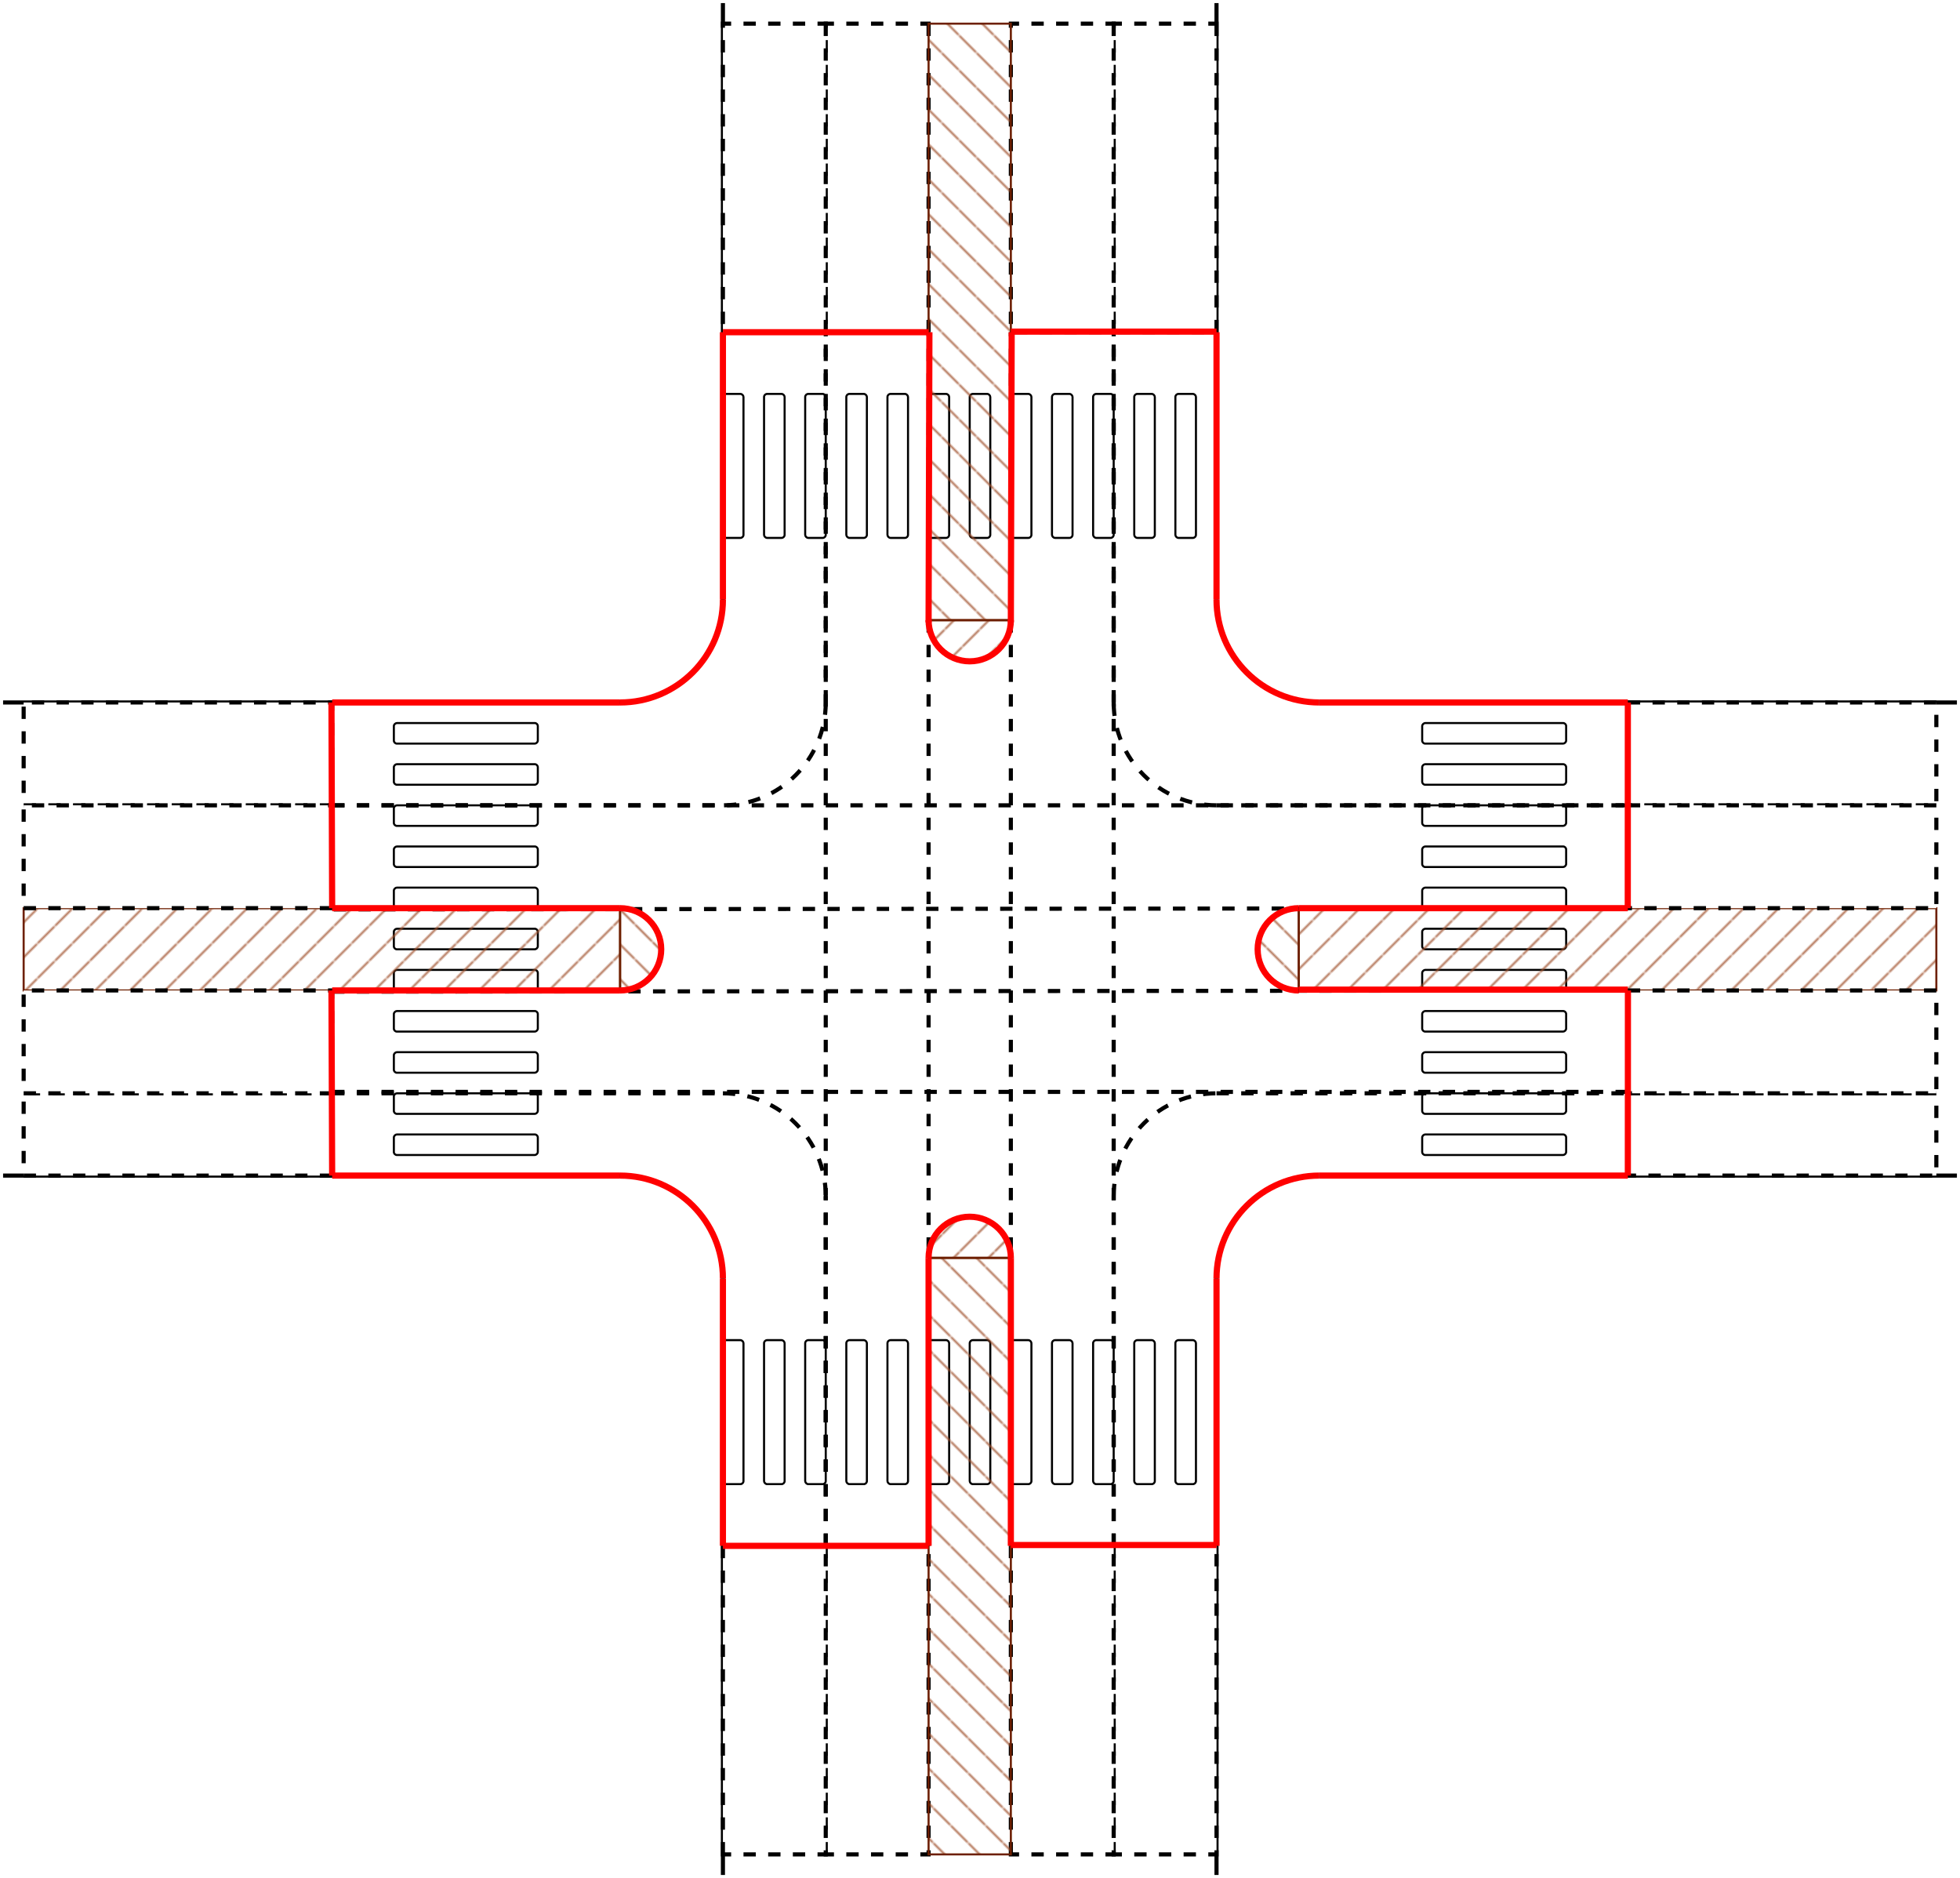 <?xml version="1.0" encoding="UTF-8"?>
<!-- Do not edit this file with editors other than diagrams.net -->
<!DOCTYPE svg PUBLIC "-//W3C//DTD SVG 1.1//EN" "http://www.w3.org/Graphics/SVG/1.1/DTD/svg11.dtd">
<svg
  xmlns="http://www.w3.org/2000/svg"
  xmlns:xlink="http://www.w3.org/1999/xlink"
  version="1.1"
  width="953px"
  height="913px"
  viewBox="-0.5 -0.5 953 913"
  content="&lt;mxfile host=&quot;Electron&quot; modified=&quot;2023-07-09T16:15:31.054Z&quot; agent=&quot;5.0 (X11; Linux x86_64) AppleWebKit/537.36 (KHTML, like Gecko) draw.io/20.3.0 Chrome/104.0.511.114 Electron/20.1.3 Safari/537.36&quot; etag=&quot;jWwYuad-qVGGAvwQeIBr&quot; version=&quot;20.3.0&quot; type=&quot;device&quot; pages=&quot;2&quot;&gt;&lt;diagram id=&quot;bpjGDngbajn8BElctEqf&quot; name=&quot;Page-1&quot;&gt;7V1Nk6JIEP01HtfgGz1Od89HxM5EzG4fduY0wQitxKJlID3a++u3UAolwbbAojJppy8tJRb68mXly6SoGtn3y93HNFgvvrAwSkaWEe5G9sPIsix36vJ/ecvLocWcWPahZZ7GYdF2bHiM/4uKRqNofY7DaFM5MWMsyeJ1tXHGVqtollXagjRl2+ppTyypXnUdzKNaw+MsSOqt/8Rhtji0Tlzj2P4piucLcWXTKN5ZBuLkomGzCEK2PWmy34/s+5Sx7PBqubuPkhw9gcvhcx/OvFt+sTRaZTIf+GuzXS/vXnYP9+Hk8+Ljh79//PnwR9HLryB5Ln5w8WWzF4FAtArf5UDyoxVb8ca7RbZM+JHJX6bseRVG+RUMfrTJUvZviRP/hXeH3qKwBvLxW5slFpxFEVtGWfrCT9ke0RZgL06AFm1plARZ/KvafVAYfV52V17hK4v5hS2jYKgnzFXw0xbWEl1s2HM6i4pPnaJ7qSPQTxak8yir9cNfnPzqY9Pedi3saF+2468ozWJO7M/Bzyj5yjZxFrMVf+snyzK25LYSJ7xL4nn+RsbWVWNzBq/zzpa7ee7t45/BJp6Ng3S2N32QZu9W8/3VjLHv8racOUWLOXZ9w+dtYZxyNz1cecXS3MRnaZN/oWjXljhnDGL5xfEJsUpnPWVW2djEoord2hrJuXVnc4GP+B2dbepd6Khnb/Nu3JA2xB92IWvIWkd67egPcdTcRhtuzbunJF5/usCgqwZQyyM3gE6HaC/uC/sop91gZQTEM9jkxgdKU1HAsy911PNAKS4/LM+LAj0jJZSaBBzPvPnEzj1jk2u1Zq2jvl3PunFLmooMCcdQ3tHYOPkz9ZpVImN/02aF0n/qdLUrdFBXs4PefFpvKLLkGY/EsqtEln80XW7I7SLOosd1MMvf3XIJU7Xz6HqlAbleFpcrSqNuaSgX1ekMiRRaO0gTaiBJpEG6QXJgeRQdJInkXjtIFjGQxPVJgeRQA0ki99EOErWBW2BCCiRqA7clIdJ1g+RSG7gtCf2rHSRyA7dLECRyAzdBxe2SG7gJKm6X2sBtE5QAtTrFBBskghIA5m74IBGUADB3wweJoASAuRs+SAQlAMzd8EEiKAFg7oYPEkEJAHM3fJAIFt1g7oYPEsGiG8zd0EESYyQpkKgN3A5BxQ1zN3yQCCpumLuhg+SqFpNNk/EUAOeDwdxtAM5vAM7sDTjVAlMXcB42cKpFpy7gHGzgVAtRXcA11Kf0AqdanOoCrmFmo1bgPNUyQxNwDnZw8FRLD13AYQcHT3UBUBdw2MHBG6iOc7CDgzdQHeegB4eB6jgbPTgMRMdZ1FIubyA6rgYcelRVXXjUBRx2VBUXGxxw2FHVH0jmUAMOO6r6A8kcIHDoKZc/kMyhBhx2cPAHkjnUgEMPDgPJHGrAoQeHgWQONeDQg8NAMwf0lMtvJYCNy8DVnxtsgjIMNovSFApwdV1IyBqsTU8emvBZPnUrTrTSx3RxrTk6Nq4S8rmvFSAWQfL0Yxans/xCwCD5p57iJLlnCUv3X8MODNeywrydrbKT9qf9X9nDyTveg/nBMIqeHosftAiymaLRB84gs+26OZ0Gc8LF6NRZs5WmJ+sljknNSySUa19eku6Xvzw6A8dNPGxed5nNYaFNKzdtzM28x9s9Y7bB+VcDDxrda9obD1qlfmT9Cz6ygO9frXT61biKBSr7Vk1+gxrVDGwrHU8XWIMcsK3uEJAFFkZafGDF2P02Qq2w2+BCrYcfa/Vm0n15GIy1BDxMIkl4mylfw3KrfbhOQ9VTaxY4lSgXD2cIFeviUh9BPfDohtOwrq7dNOMeLquljgeIWSsdR1dYbfasyya2tFpYb95ULLyqOkROYBG/aUXq1xa6U4+r3rRJE65Nt+M046o3a9KEa9Osq0Zc+xsH9GplXbia2Hw1xVqVb0NKiYWzqUspmTA71elfpiGRMyl0sELzqnYwi1qcLRdKv22JKmoPCkwMV8NGl6imofeeiR7XwZdSptFqNt1AcMWXUqbRarLdUHAlIKUkclV6e41I7cqkvGYMt4VpXHevcVpbf+Yb5KZa5f0XrfaD94FJ2E8i9aZnP7lNtvr2v8aopNt+Eik+PftJbdXUt/tRMJ/MTlutdxM5yTUOO2s0wstRS1++Fd3sD74XvewPHnaVo5fiqMEol7cqsYzD5h2vIHGYQlW3nZ49TeB8h847t8EVFmsbDPe9i0kvO4G1JJQxdttQan/0NUpj/uOjtGeeFQGPCtHK2/6tiQa3t4KZT+9Ekyh99UW0XZx9E+Thr7+LQYy/PnIsP7hy1DoY41U2oQ5bZ6s6126q5WgftvrYH41cHMTiSS3x6MoT2JEJp3n1zpM+dl8bSnijQp/OQQt25MHn7Xqnj0QRT2PQKph0NmzlB5A5RxpqkO0SAdCXFF6HuRNYFPZgpIQBTnrTwgl2pJSol/6mMPaQCTfJLGsNbfl2dlKJNr5JFHiHrfOxOGL6ijgC1bt+jkgUkescqRjr1RtjshQShDGlCaMwFE5wCwuQA50LCx6yxJfZ9HLYZELjyHQ6np7+ORVLd69Fvd6vfgapLU1VqNUpfo1da3QqmQxTlWgqaxZnRJPC8a2c9Ehc6tdqWV2LHbWcAXbUO4/VFsVugceIWq6yl72Y1XKcZzP2urHQ54OrBTvTzMNORbffERnxdpD+mNupsvabI4jVV/0cUVu6uj6eSXOkW8VKqfiyByG+4DacneuszvRCR72TVW3d682QlYrCMquayJ2ObbMb1Wol1oa+OrONH6aMZaen5zPovrAwys/4Hw==&lt;/diagram&gt;&lt;diagram name=&quot;Page-2&quot; id=&quot;tzvQv7TLZWWJBLMmO3uZ&quot;&gt;7V1bc+I4Fv41PDblu+GxL5Pu3dqe6tlMzU4/bbnBCZ4lmDJOJ+yvHxlbxpYEyELSkRx4CVaMDN/5js5FR9LE//j0+rlItquv+TJdTzxn+TrxP008z3X8GfpTtezrltib1w2PRbZsbjo23Gf/T/Enm9bnbJnuejeWeb4us22/cZFvNumi7LUlRZG/9G97yNf9p26Tx5RquF8ka7r1P9myXNWts9A5tn9Js8cVfrLrNP95SvDNTcNulSzzl06T/8vE/1jkeVm/e3r9mK4r8DAucRhkvz583bx3sof7/c/P/4ijf7+rO7sb8pH2JxTpppTbtVd3/TNZPzd4Nb+13GMA083yfSUHdLXJN6jxw6p8WqMrF70t8ufNMq2e4KCrXVnk/2thRgB9qHtLl5SMLvwUt8UXETPNn9Ky2KPPvRwliAW46ggPtxXpOimzn/1nJg2RHtvu2id8yzP0bTynIX2EKdBQ3scMwF3s8udikTaf6kJ+qSOinzIpHtOS6ge96fzqY9NBoAOE618W7s+0KDOkLP9KfqTrb/kuK7N8g/71Iy/L/AkJEN/wfp09Vv8o822fAUgrtlVnT6+P1QAy/ZHsssU0KRYHPiRF+X7zeHiaM41D1FbRqWlxp2HsxKhtmRVI9esnb/KiEjHBJb9t+Ziv8+Lw5f27Owe9WpZVXzV9lcKzE/Lz4ua6w8N2vOgSsW1kka4n5qEyDW4Ky9CzkNCzWFBh59GFjhRrbHiTLi0UnxQK2QWvdKmO9Ao3snE4fkl3SJofHtbZ9guTVjAjsxcZNzLHNooXqc7B2pou39YSw8l3dhub6SHVlWR4/UsdKR6b5zYqb5oYOTaTXrMBuovZdVPec25zROIv6jZTHSnWXte9iffi2CwsXXJsRh1Nnc7L1SvrW8qKI7SZB6LCJlU51KzKHEmrtyde0qQKi/eE7kIJmyObdZRnJd2XVVam99tkUf33BXlRfeFPFLk0pFa0cwI9l4YWP+nFynNoODJFZiA3Mw05jjSMEcgFZPIZHDmODIcZyHmmIceROzADucA05DgCczOQM81C4Oebj5xpFsLjiCaNQC40zUJgoMxHzjQL4XGEPWYgZ5qF8GyJIULjLIQtMURonIWwJYagsjkzaORsiSHIuBUeOWtiCHL6Bxw5a2IIzzDkcIGM+cgFpiFnSwxBxq3wyNkSQ5BxKzxy1sQQplkI35oYwjgLYU0MYZyFsCWGIONWeORsiSHIuBUeOdkxBKuUVBWaMWE1QgaaMQNNVxmasuMKUDQjYDTx+DwONANoNGXHH6BoMvJ9etGUHZOAoskox9WLpuw4BRLNANoKBbJjF1A0wa2Q7HgGFE1wKyQ7xgFFE9wKyY57QNEEt0JjioV8cCtkcyzkmRZZ4jLscaAJbdNDm2MhCk1omx7aHAtRaELb9NDmWIhCE9qmhzbHQiSa4JFlaHMsRKEJboVsjoUoNMGtkM2xEIUmuBWyORai0AS3QmOKhcAjSzxu86HpXEaTXhLMwneZ7FatfFSBHYYkdSmsWYuKXXKZrjywB4VKloFNjRPQYHNEUqo2nVkl64f/LrJiUT2IkFL1qYdsve7sGZM4oectq/Z8U3baHw6vCWOXmeiTe3fYZabq6b75QaukXKgcvMhiRt+nZRwwZEzu7ylPxIPCO7v0KXBN0yeO6E+VPhWHrYuPaoNww3tT0Mq1qzdJ9ip5Z0j2ByGEJ2Q5Dk1kkIOpiHNl5BgUzNqlieQqH3hNHBTrXg023jIYxGeLGQ6yZrQHxcKWoe0Yh/agWNkutEmTbgDagBszyrfpWJjjsOkRuFHHiYgx6iJp1OF1MeZIDowzXmVsiK1NyRi5Ya0hbAyYpZA/AuPtzK0cgCNiDVPA2PTcZy0oIXcLlEcOwCNGzBkSVOfkI++y3D2tYh80z3613W32udZidmfk/AfrYIFzO33KB1tv5gISbNZEqGaw9WYuIMFm1eUxwVY3jOhNXICC7YIzmyNvYY8fh48+sNKP4zHnc62KOKhi4WpFbJxwLYromWbOcRj/tl1mnEpRJXbyzAJwl3mmt7ICUMXgnbgZR8piHFjD+3AzvRUOkFiDu3AzwAIHhScIetpS6uQhY8x9RJnFjcpEyhHcmyfSdh4LXqbkdLwJMrXyoM/LJ0GC6SnTymmWqZWne148IBBMTU0QqYoDPTuxUH3AEhNyhGSx/7Pp5nDxvenlcPHptXe1b64YghI8xspz6oOdztxX18vR8tRz3hVZiCJ8rii5MaxPzpMqPuFqxpFZUU0yZxoOodnh6ltaZOi3pwUE92oDagr32sKLwdwjz00kgzDVZ9pyZJpUce81K//EfELvv+OxDr0/0q66UDG41QI6R7ATxkrTWY2nclPXntUYaB7c5hw5rZFaUCjuUOGOKHfIjlyySE81dzhydG/LMJpCKWF7R3YUkWtCVVNKxdGx4vauYddJi1ddkGw6UhMqMLhsO0NOLy4GjSAi0siStpH7xNwZsJHlSPreWG3kyEqe2twmPYZy8GTpji4OcmSpRxhJQPHGjSXxhgwQtPOGIxNO86YnwLMzg7y0wiRyuUmk2orWq8jAUhwkL4RTHBFwFMGRlh8hwcB4M59P591X0JO+eKbsfL/aWSV3ZqBHNyHbNw29SdcFc1xZTlibPjnhhKkeB3FVquHRBJVpE027UGEJ2ZFqasudj3iz1AZ0DadO9xX1DbnrTCMxZsZoDPbIzrRys53qvVlzuye6dNtr1xGaiLgRR5A4yjLG+onjGWYOuYkjllNT7c7hKnfD3TnyoGXh5HAwv9CRcgLLnfMYN4FNcdrcvpsVzqe+K8Y/KjHM6Es5Bc2qSn+HsJ70SiPrKQvWiqQ+j30W5+/uGs43P1L+KgNyCGGsVGJt+CFjRcf2t9+/Pf9zVSb74K/nffnH96e/fnmnuGqoBZQG30rlJlMDVIWhaLJeoTPElLviYp6xy50Sl+ocOpJEsu/ctq1u2J35wnP2c440qnuUSioO/3oEtkHj/lA8e8FoNReAOwABSVj1dj/ULtaMhYdaRfw2HDydy9NFd3lTJmLFBR5njH93JiDijx4Z0wBXuRH95Mbpkc6UKXthNxN1NNU2vcrEUagoZExcA8vbknub+e7U8TvT7oJTR6hfYEoJlYHIoZTQQoRR0Medzad4d9DB8+DMvuh5TckxUOif/AlKwyDFS03HFluT7BA2dhTNdOdU4JJpwzPyEv2ns7uMXV7/GUCSz5O19ti75LKpJh9cRk8z+QAndnoSboebwblfcqkw2ZFqqnDk6W5UkVrTTxZXiVJFYZUWmyqKV9ndqEJSRXx9uL5iUzZVFC9dG5vbK03wbjSfRnEnmvLOezSqeQCXXRwFD4Tdigs80G464DJ/VvLg5OFnAgm6PqHU7UTDFjxcfs5KwVc5+tMFY+J12me71U6KW1JsEClOHggmUGjUo0HfKETk9rWqaaB4h7Sx0YBMaQrTAHVkEA1wbuxGA82jATmxTHWkWvC3usPrnMJ4LrrkjxpK6K5UC98DE74VKxZ4VtKATpYgM3HGpRSeOomJWlXdGQvPpiQnyMr+y7wE3cS1dV+uTaGQTNQ9M+PB5VDfSLr95Kmq1y7G0p1u9wwo4nxbVAkdYd+LWrlHd6WaLibUYQazgN/Oqa35PXP6NRTfqBGFTNGJsk27P3VLAF8leGH3ZVYlefq1ufJmfdBlkedl9/Zq6cbXfJlWd/wN&lt;/diagram&gt;&lt;/mxfile&gt;"
  style="background-color: rgb(255, 255, 255);"
>
  <defs>
    <pattern patternUnits="userSpaceOnUse" width="11.5" height="11.5" x="0" y="0" patternTransform="rotate(45)" id="mx-pattern-hatch-1-a0522d-0">
      <line x1="0" y1="0" x2="0" y2="11.5" stroke="#a0522d" stroke-width="1.5"/>
    </pattern>
    <pattern patternUnits="userSpaceOnUse" width="11.5" height="11.5" x="0" y="0" patternTransform="rotate(45)" id="mx-pattern-hatch-1-none-0">
      <line x1="0" y1="0" x2="0" y2="11.5" stroke="none" stroke-width="1.5"/>
    </pattern>
  </defs>
  <g>
    <path d="M 591 291 L 591 1" fill="none" stroke="rgb(0, 0, 0)" stroke-width="2" stroke-miterlimit="10" pointer-events="stroke"/>
    <path d="M 591 291 C 591 263.39 613.39 241 641 241" fill="none" stroke="#ff0000" stroke-width="3" stroke-miterlimit="10" transform="rotate(270,641,291)" pointer-events="all"/>
    <path d="M 641 341 L 951 341" fill="none" stroke="rgb(0, 0, 0)" stroke-width="2" stroke-miterlimit="10" pointer-events="stroke"/>
    <path d="M 351 292 L 351 1" fill="none" stroke="rgb(0, 0, 0)" stroke-width="2" stroke-miterlimit="10" pointer-events="stroke"/>
    <path d="M 251 291 C 251 263.39 273.39 241 301 241" fill="none" stroke="#ff0000" stroke-width="3" stroke-miterlimit="10" transform="rotate(180,301,291)" pointer-events="all"/>
    <path d="M 251 621 C 251 593.39 273.39 571 301 571" fill="none" stroke="#ff0000" stroke-width="3" stroke-miterlimit="10" transform="rotate(90,301,621)" pointer-events="all"/>
    <path d="M 1 341 L 301 341" fill="none" stroke="rgb(0, 0, 0)" stroke-width="2" stroke-miterlimit="10" pointer-events="stroke"/>
    <path d="M 591 621 C 591 593.39 613.39 571 641 571" fill="none" stroke="#ff0000" stroke-width="3" stroke-miterlimit="10" pointer-events="all"/>
    <path d="M 641 571 L 951 571" fill="none" stroke="rgb(0, 0, 0)" stroke-width="2" stroke-miterlimit="10" pointer-events="stroke"/>
    <path d="M 1 571 L 301 571" fill="none" stroke="rgb(0, 0, 0)" stroke-width="2" stroke-miterlimit="10" pointer-events="stroke"/>
    <path d="M 351 911 L 351 621" fill="none" stroke="rgb(0, 0, 0)" stroke-width="2" stroke-miterlimit="10" pointer-events="stroke"/>
    <path d="M 591 911 L 591 621" fill="none" stroke="rgb(0, 0, 0)" stroke-width="2" stroke-miterlimit="10" pointer-events="stroke"/>
    <rect x="351" y="191" width="10" height="70" rx="1.5" ry="1.5" fill="rgb(255, 255, 255)" stroke="rgb(0, 0, 0)" pointer-events="all"/>
    <rect x="371" y="191" width="10" height="70" rx="1.5" ry="1.5" fill="rgb(255, 255, 255)" stroke="rgb(0, 0, 0)" pointer-events="all"/>
    <rect x="391" y="191" width="10" height="70" rx="1.5" ry="1.5" fill="rgb(255, 255, 255)" stroke="rgb(0, 0, 0)" pointer-events="all"/>
    <rect x="411" y="191" width="10" height="70" rx="1.5" ry="1.5" fill="rgb(255, 255, 255)" stroke="rgb(0, 0, 0)" pointer-events="all"/>
    <rect x="431" y="191" width="10" height="70" rx="1.5" ry="1.5" fill="rgb(255, 255, 255)" stroke="rgb(0, 0, 0)" pointer-events="all"/>
    <rect x="451" y="191" width="10" height="70" rx="1.5" ry="1.5" fill="rgb(255, 255, 255)" stroke="rgb(0, 0, 0)" pointer-events="all"/>
    <rect x="471" y="191" width="10" height="70" rx="1.5" ry="1.5" fill="rgb(255, 255, 255)" stroke="rgb(0, 0, 0)" pointer-events="all"/>
    <rect x="491" y="191" width="10" height="70" rx="1.5" ry="1.5" fill="rgb(255, 255, 255)" stroke="rgb(0, 0, 0)" pointer-events="all"/>
    <rect x="511" y="191" width="10" height="70" rx="1.5" ry="1.5" fill="rgb(255, 255, 255)" stroke="rgb(0, 0, 0)" pointer-events="all"/>
    <rect x="531" y="191" width="10" height="70" rx="1.5" ry="1.5" fill="rgb(255, 255, 255)" stroke="rgb(0, 0, 0)" pointer-events="all"/>
    <rect x="551" y="191" width="10" height="70" rx="1.5" ry="1.5" fill="rgb(255, 255, 255)" stroke="rgb(0, 0, 0)" pointer-events="all"/>
    <rect x="571" y="191" width="10" height="70" rx="1.5" ry="1.5" fill="rgb(255, 255, 255)" stroke="rgb(0, 0, 0)" pointer-events="all"/>
    <rect x="351" y="651" width="10" height="70" rx="1.5" ry="1.5" fill="rgb(255, 255, 255)" stroke="rgb(0, 0, 0)" pointer-events="all"/>
    <rect x="371" y="651" width="10" height="70" rx="1.5" ry="1.5" fill="rgb(255, 255, 255)" stroke="rgb(0, 0, 0)" pointer-events="all"/>
    <rect x="391" y="651" width="10" height="70" rx="1.5" ry="1.5" fill="rgb(255, 255, 255)" stroke="rgb(0, 0, 0)" pointer-events="all"/>
    <rect x="411" y="651" width="10" height="70" rx="1.5" ry="1.5" fill="rgb(255, 255, 255)" stroke="rgb(0, 0, 0)" pointer-events="all"/>
    <rect x="431" y="651" width="10" height="70" rx="1.5" ry="1.5" fill="rgb(255, 255, 255)" stroke="rgb(0, 0, 0)" pointer-events="all"/>
    <rect x="451" y="651" width="10" height="70" rx="1.5" ry="1.5" fill="rgb(255, 255, 255)" stroke="rgb(0, 0, 0)" pointer-events="all"/>
    <rect x="471" y="651" width="10" height="70" rx="1.5" ry="1.5" fill="rgb(255, 255, 255)" stroke="rgb(0, 0, 0)" pointer-events="all"/>
    <rect x="491" y="651" width="10" height="70" rx="1.5" ry="1.5" fill="rgb(255, 255, 255)" stroke="rgb(0, 0, 0)" pointer-events="all"/>
    <rect x="511" y="651" width="10" height="70" rx="1.5" ry="1.5" fill="rgb(255, 255, 255)" stroke="rgb(0, 0, 0)" pointer-events="all"/>
    <rect x="531" y="651" width="10" height="70" rx="1.5" ry="1.5" fill="rgb(255, 255, 255)" stroke="rgb(0, 0, 0)" pointer-events="all"/>
    <rect x="551" y="651" width="10" height="70" rx="1.5" ry="1.5" fill="rgb(255, 255, 255)" stroke="rgb(0, 0, 0)" pointer-events="all"/>
    <rect x="571" y="651" width="10" height="70" rx="1.5" ry="1.5" fill="rgb(255, 255, 255)" stroke="rgb(0, 0, 0)" pointer-events="all"/>
    <rect x="721" y="521" width="10" height="70" rx="1.5" ry="1.5" fill="rgb(255, 255, 255)" stroke="rgb(0, 0, 0)" transform="rotate(90,726,556)" pointer-events="all"/>
    <rect x="721" y="501" width="10" height="70" rx="1.5" ry="1.5" fill="rgb(255, 255, 255)" stroke="rgb(0, 0, 0)" transform="rotate(90,726,536)" pointer-events="all"/>
    <rect x="721" y="481" width="10" height="70" rx="1.5" ry="1.5" fill="rgb(255, 255, 255)" stroke="rgb(0, 0, 0)" transform="rotate(90,726,516)" pointer-events="all"/>
    <rect x="721" y="461" width="10" height="70" rx="1.5" ry="1.5" fill="rgb(255, 255, 255)" stroke="rgb(0, 0, 0)" transform="rotate(90,726,496)" pointer-events="all"/>
    <rect x="721" y="441" width="10" height="70" rx="1.5" ry="1.5" fill="rgb(255, 255, 255)" stroke="rgb(0, 0, 0)" transform="rotate(90,726,476)" pointer-events="all"/>
    <rect x="721" y="421" width="10" height="70" rx="1.5" ry="1.5" fill="rgb(255, 255, 255)" stroke="rgb(0, 0, 0)" transform="rotate(90,726,456)" pointer-events="all"/>
    <rect x="721" y="401" width="10" height="70" rx="1.5" ry="1.5" fill="rgb(255, 255, 255)" stroke="rgb(0, 0, 0)" transform="rotate(90,726,436)" pointer-events="all"/>
    <rect x="721" y="381" width="10" height="70" rx="1.5" ry="1.5" fill="rgb(255, 255, 255)" stroke="rgb(0, 0, 0)" transform="rotate(90,726,416)" pointer-events="all"/>
    <rect x="721" y="361" width="10" height="70" rx="1.5" ry="1.5" fill="rgb(255, 255, 255)" stroke="rgb(0, 0, 0)" transform="rotate(90,726,396)" pointer-events="all"/>
    <rect x="721" y="341" width="10" height="70" rx="1.5" ry="1.5" fill="rgb(255, 255, 255)" stroke="rgb(0, 0, 0)" transform="rotate(90,726,376)" pointer-events="all"/>
    <rect x="721" y="321" width="10" height="70" rx="1.5" ry="1.5" fill="rgb(255, 255, 255)" stroke="rgb(0, 0, 0)" transform="rotate(90,726,356)" pointer-events="all"/>
    <rect x="221" y="521" width="10" height="70" rx="1.5" ry="1.5" fill="rgb(255, 255, 255)" stroke="rgb(0, 0, 0)" transform="rotate(90,226,556)" pointer-events="all"/>
    <rect x="221" y="501" width="10" height="70" rx="1.5" ry="1.5" fill="rgb(255, 255, 255)" stroke="rgb(0, 0, 0)" transform="rotate(90,226,536)" pointer-events="all"/>
    <rect x="221" y="481" width="10" height="70" rx="1.5" ry="1.5" fill="rgb(255, 255, 255)" stroke="rgb(0, 0, 0)" transform="rotate(90,226,516)" pointer-events="all"/>
    <rect x="221" y="461" width="10" height="70" rx="1.5" ry="1.5" fill="rgb(255, 255, 255)" stroke="rgb(0, 0, 0)" transform="rotate(90,226,496)" pointer-events="all"/>
    <rect x="221" y="441" width="10" height="70" rx="1.5" ry="1.5" fill="rgb(255, 255, 255)" stroke="rgb(0, 0, 0)" transform="rotate(90,226,476)" pointer-events="all"/>
    <rect x="221" y="421" width="10" height="70" rx="1.5" ry="1.5" fill="rgb(255, 255, 255)" stroke="rgb(0, 0, 0)" transform="rotate(90,226,456)" pointer-events="all"/>
    <rect x="221" y="401" width="10" height="70" rx="1.5" ry="1.5" fill="rgb(255, 255, 255)" stroke="rgb(0, 0, 0)" transform="rotate(90,226,436)" pointer-events="all"/>
    <rect x="221" y="381" width="10" height="70" rx="1.5" ry="1.5" fill="rgb(255, 255, 255)" stroke="rgb(0, 0, 0)" transform="rotate(90,226,416)" pointer-events="all"/>
    <rect x="221" y="361" width="10" height="70" rx="1.5" ry="1.5" fill="rgb(255, 255, 255)" stroke="rgb(0, 0, 0)" transform="rotate(90,226,396)" pointer-events="all"/>
    <rect x="221" y="341" width="10" height="70" rx="1.5" ry="1.5" fill="rgb(255, 255, 255)" stroke="rgb(0, 0, 0)" transform="rotate(90,226,376)" pointer-events="all"/>
    <rect x="221" y="321" width="10" height="70" rx="1.5" ry="1.5" fill="rgb(255, 255, 255)" stroke="rgb(0, 0, 0)" transform="rotate(90,226,356)" pointer-events="all"/>
    <rect x="491" y="61" width="150" height="50" fill="rgb(255, 255, 255)" stroke="rgb(0, 0, 0)" stroke-width="2" stroke-dasharray="6 6" transform="rotate(90,566,86)" pointer-events="all"/>
    <rect x="441" y="61" width="150" height="50" fill="rgb(255, 255, 255)" stroke="rgb(0, 0, 0)" stroke-width="2" stroke-dasharray="6 6" transform="rotate(90,516,86)" pointer-events="all"/>
    <path d="M 451 301 C 451 312.05 459.95 321 471 321 C 482.05 321 491 312.05 491 301 Z" fill="url(#mx-pattern-hatch-1-a0522d-0)" stroke="#6d1f00" stroke-miterlimit="10" pointer-events="all"/>
    <rect x="351" y="61" width="150" height="50" fill="rgb(255, 255, 255)" stroke="rgb(0, 0, 0)" stroke-width="2" stroke-dasharray="6 6" transform="rotate(90,426,86)" pointer-events="all"/>
    <path d="M 326 136 L 616 136 L 616 176 L 326 176 L 326 136 Z" fill="url(#mx-pattern-hatch-1-a0522d-0)" stroke="none" transform="rotate(90,471,156)" pointer-events="all"/>
    <path d="M 326 136 L 326 176 L 326 176 L 616 176 L 616 136 L 326 136" fill="url(#mx-pattern-hatch-1-none-0)" stroke="none" transform="rotate(90,471,156)" pointer-events="all"/>
    <path d="M 326 136 L 616 136 L 616 176 L 326 176 L 326 136 Z" fill="none" stroke="#6d1f00" stroke-miterlimit="10" transform="rotate(90,471,156)" pointer-events="all"/>
    <rect x="301" y="61" width="150" height="50" fill="rgb(255, 255, 255)" stroke="rgb(0, 0, 0)" stroke-width="2" stroke-dasharray="6 6" transform="rotate(90,376,86)" pointer-events="all"/>
    <rect x="491" y="801" width="150" height="50" fill="rgb(255, 255, 255)" stroke="rgb(0, 0, 0)" stroke-width="2" stroke-dasharray="6 6" transform="rotate(270,566,826)" pointer-events="all"/>
    <rect x="441" y="801" width="150" height="50" fill="rgb(255, 255, 255)" stroke="rgb(0, 0, 0)" stroke-width="2" stroke-dasharray="6 6" transform="rotate(270,516,826)" pointer-events="all"/>
    <rect x="351" y="801" width="150" height="50" fill="rgb(255, 255, 255)" stroke="rgb(0, 0, 0)" stroke-width="2" stroke-dasharray="6 6" transform="rotate(270,426,826)" pointer-events="all"/>
    <path d="M 326 736 L 616 736 L 616 776 L 326 776 L 326 736 Z" fill="url(#mx-pattern-hatch-1-a0522d-0)" stroke="none" transform="rotate(270,471,756)" pointer-events="all"/>
    <path d="M 326 736 L 326 776 L 326 776 L 616 776 L 616 736 L 326 736" fill="url(#mx-pattern-hatch-1-none-0)" stroke="none" transform="rotate(270,471,756)" pointer-events="all"/>
    <path d="M 326 736 L 616 736 L 616 776 L 326 776 L 326 736 Z" fill="none" stroke="#6d1f00" stroke-miterlimit="10" transform="rotate(270,471,756)" pointer-events="all"/>
    <rect x="301" y="801" width="150" height="50" fill="rgb(255, 255, 255)" stroke="rgb(0, 0, 0)" stroke-width="2" stroke-dasharray="6 6" transform="rotate(270,376,826)" pointer-events="all"/>
    <path
      d="M 451 591 C 451 602.05 459.95 611 471 611 C 482.05 611 491 602.05 491 591 Z"
      fill="url(#mx-pattern-hatch-1-a0522d-0)"
      stroke="#6d1f00"
      stroke-miterlimit="10"
      transform="rotate(180,471,601)"
      pointer-events="all"
    />
    <path d="M 631 441 L 941 441 L 941 481 L 631 481 L 631 441 Z" fill="url(#mx-pattern-hatch-1-a0522d-0)" stroke="none" transform="rotate(180,786,461)" pointer-events="all"/>
    <path d="M 631 441 L 631 481 L 631 481 L 941 481 L 941 441 L 631 441" fill="url(#mx-pattern-hatch-1-none-0)" stroke="none" transform="rotate(180,786,461)" pointer-events="all"/>
    <path d="M 631 441 L 941 441 L 941 481 L 631 481 L 631 441 Z" fill="none" stroke="#6d1f00" stroke-miterlimit="10" transform="rotate(180,786,461)" pointer-events="all"/>
    <path
      d="M 601 451 C 601 462.05 609.95 471 621 471 C 632.05 471 641 462.05 641 451 Z"
      fill="url(#mx-pattern-hatch-1-a0522d-0)"
      stroke="#6d1f00"
      stroke-miterlimit="10"
      transform="rotate(90,621,461)"
      pointer-events="all"
    />
    <rect x="791" y="341" width="150" height="50" fill="rgb(255, 255, 255)" stroke="rgb(0, 0, 0)" stroke-width="2" stroke-dasharray="6 6" pointer-events="all"/>
    <rect x="791" y="391" width="150" height="50" fill="rgb(255, 255, 255)" stroke="rgb(0, 0, 0)" stroke-width="2" stroke-dasharray="6 6" pointer-events="all"/>
    <rect x="791" y="531" width="150" height="40" fill="rgb(255, 255, 255)" stroke="rgb(0, 0, 0)" stroke-width="2" stroke-dasharray="6 6" pointer-events="all"/>
    <rect x="791" y="481" width="150" height="50" fill="rgb(255, 255, 255)" stroke="rgb(0, 0, 0)" stroke-width="2" stroke-dasharray="6 6" pointer-events="all"/>
    <path d="M 11 441 L 301 441 L 301 481 L 11 481 L 11 441 Z" fill="url(#mx-pattern-hatch-1-a0522d-0)" stroke="none" pointer-events="all"/>
    <path d="M 11 441 L 11 481 L 11 481 L 301 481 L 301 441 L 11 441" fill="url(#mx-pattern-hatch-1-none-0)" stroke="none" pointer-events="all"/>
    <path d="M 11 441 L 301 441 L 301 481 L 11 481 L 11 441 Z" fill="none" stroke="#6d1f00" stroke-miterlimit="10" pointer-events="all"/>
    <rect x="11" y="341" width="150" height="50" fill="rgb(255, 255, 255)" stroke="rgb(0, 0, 0)" stroke-width="2" stroke-dasharray="6 6" transform="rotate(180,86,366)" pointer-events="all"/>
    <path
      d="M 291 451 C 291 462.05 299.95 471 311 471 C 322.05 471 331 462.05 331 451 Z"
      fill="url(#mx-pattern-hatch-1-a0522d-0)"
      stroke="#6d1f00"
      stroke-miterlimit="10"
      transform="rotate(270,311,461)"
      pointer-events="all"
    />
    <rect x="11" y="391" width="150" height="50" fill="rgb(255, 255, 255)" stroke="rgb(0, 0, 0)" stroke-width="2" stroke-dasharray="6 6" transform="rotate(180,86,416)" pointer-events="all"/>
    <rect x="11" y="531" width="150" height="40" fill="rgb(255, 255, 255)" stroke="rgb(0, 0, 0)" stroke-width="2" stroke-dasharray="6 6" transform="rotate(180,86,551)" pointer-events="all"/>
    <rect x="11" y="481" width="150" height="50" fill="rgb(255, 255, 255)" stroke="rgb(0, 0, 0)" stroke-width="2" stroke-dasharray="6 6" transform="rotate(180,86,506)" pointer-events="all"/>
    <path
      d="M 301 341 C 301 313.39 323.39 291 351 291"
      fill="none"
      stroke="rgb(0, 0, 0)"
      stroke-width="2"
      stroke-miterlimit="10"
      stroke-dasharray="6 6"
      transform="rotate(180,351,341)"
      pointer-events="all"
    />
    <path
      d="M 541 341 C 541 313.39 563.39 291 591 291"
      fill="none"
      stroke="rgb(0, 0, 0)"
      stroke-width="2"
      stroke-miterlimit="10"
      stroke-dasharray="6 6"
      transform="rotate(270,591,341)"
      pointer-events="all"
    />
    <path
      d="M 301 581 C 301 553.39 323.39 531 351 531"
      fill="none"
      stroke="rgb(0, 0, 0)"
      stroke-width="2"
      stroke-miterlimit="10"
      stroke-dasharray="6 6"
      transform="rotate(90,351,581)"
      pointer-events="all"
    />
    <path d="M 541 581 C 541 553.39 563.39 531 591 531" fill="none" stroke="rgb(0, 0, 0)" stroke-width="2" stroke-miterlimit="10" stroke-dasharray="6 6" pointer-events="all"/>
    <path d="M 401 341 L 401 161" fill="none" stroke="#000000" stroke-width="2" stroke-miterlimit="10" stroke-dasharray="6 6" pointer-events="stroke"/>
    <path d="M 401 751 L 401 581" fill="none" stroke="#000000" stroke-width="2" stroke-miterlimit="10" stroke-dasharray="6 6" pointer-events="stroke"/>
    <path d="M 161 391 L 351 391" fill="none" stroke="#000000" stroke-width="2" stroke-miterlimit="10" stroke-dasharray="6 6" pointer-events="stroke"/>
    <path d="M 541 341 L 541 161" fill="none" stroke="#000000" stroke-width="2" stroke-miterlimit="10" stroke-dasharray="6 6" pointer-events="stroke"/>
    <path d="M 541 751 L 541 581" fill="none" stroke="#000000" stroke-width="2" stroke-miterlimit="10" stroke-dasharray="6 6" pointer-events="stroke"/>
    <path d="M 591 391 L 791 391" fill="none" stroke="#000000" stroke-width="2" stroke-miterlimit="10" stroke-dasharray="6 6" pointer-events="stroke"/>
    <path d="M 591 531 L 791 531" fill="none" stroke="#000000" stroke-width="2" stroke-miterlimit="10" stroke-dasharray="6 6" pointer-events="stroke"/>
    <path d="M 161 531 L 351 531" fill="none" stroke="#000000" stroke-width="2" stroke-miterlimit="10" stroke-dasharray="6 6" pointer-events="stroke"/>
    <path d="M 451 751 L 451 161" fill="none" stroke="#000000" stroke-width="2" stroke-miterlimit="10" stroke-dasharray="6 6" pointer-events="stroke"/>
    <path d="M 491 751 L 491 161" fill="none" stroke="#000000" stroke-width="2" stroke-miterlimit="10" stroke-dasharray="6 6" pointer-events="stroke"/>
    <path d="M 161.8 441.6 L 791 441" fill="none" stroke="#000000" stroke-width="2" stroke-miterlimit="10" stroke-dasharray="6 6" pointer-events="stroke"/>
    <path d="M 161 481.6 L 790.2 481" fill="none" stroke="#000000" stroke-width="2" stroke-miterlimit="10" stroke-dasharray="6 6" pointer-events="stroke"/>
    <path d="M 401 751 L 401 161" fill="none" stroke="#000000" stroke-width="2" stroke-miterlimit="10" stroke-dasharray="6 6" pointer-events="stroke"/>
    <path d="M 541 751 L 541 161" fill="none" stroke="#000000" stroke-width="2" stroke-miterlimit="10" stroke-dasharray="6 6" pointer-events="stroke"/>
    <path d="M 161 391 L 791 391" fill="none" stroke="#000000" stroke-width="2" stroke-miterlimit="10" stroke-dasharray="6 6" pointer-events="stroke"/>
    <path d="M 161 530.31 L 791 530.31" fill="none" stroke="#000000" stroke-width="2" stroke-miterlimit="10" stroke-dasharray="6 6" pointer-events="stroke"/>
    <path
      d="M 301 441 C 312.05 441 321 449.95 321 461 C 321 466.3 318.89 471.39 315.14 475.14 C 311.39 478.89 306.3 481 301 481"
      fill="none"
      stroke="#ff0000"
      stroke-width="3"
      stroke-miterlimit="10"
      pointer-events="all"
    />
    <path d="M 351 291 L 351 161" fill="none" stroke="#ff0000" stroke-width="3" stroke-miterlimit="10" pointer-events="stroke"/>
    <path d="M 351 161 L 381 161 L 451 161" fill="none" stroke="#ff0000" stroke-width="3" stroke-miterlimit="10" pointer-events="stroke"/>
    <path
      d="M 631 441 C 642.05 441 651 449.95 651 461 C 651 466.3 648.89 471.39 645.14 475.14 C 641.39 478.89 636.3 481 631 481"
      fill="none"
      stroke="#ff0000"
      stroke-width="3"
      stroke-miterlimit="10"
      transform="rotate(180,631,461)"
      pointer-events="all"
    />
    <path
      d="M 471 281 C 482.05 281 491 289.95 491 301 C 491 306.3 488.89 311.39 485.14 315.14 C 481.39 318.89 476.3 321 471 321"
      fill="none"
      stroke="#ff0000"
      stroke-width="3"
      stroke-miterlimit="10"
      transform="rotate(90,471,301)"
      pointer-events="all"
    />
    <path
      d="M 471 591 C 482.05 591 491 599.95 491 611 C 491 616.3 488.89 621.39 485.14 625.14 C 481.39 628.89 476.3 631 471 631"
      fill="none"
      stroke="#ff0000"
      stroke-width="3"
      stroke-miterlimit="10"
      transform="rotate(270,471,611)"
      pointer-events="all"
    />
    <path d="M 451 302.04 L 451.4 161" fill="none" stroke="#ff0000" stroke-width="3" stroke-miterlimit="10" pointer-events="stroke"/>
    <path d="M 491 302.04 L 491.4 161" fill="none" stroke="#ff0000" stroke-width="3" stroke-miterlimit="10" pointer-events="stroke"/>
    <path d="M 491 160.72 L 521 160.72 L 591 160.72" fill="none" stroke="#ff0000" stroke-width="3" stroke-miterlimit="10" pointer-events="stroke"/>
    <path d="M 591 291 L 591 161" fill="none" stroke="#ff0000" stroke-width="3" stroke-miterlimit="10" pointer-events="stroke"/>
    <path d="M 161 341 L 301 341" fill="none" stroke="#ff0000" stroke-width="3" stroke-miterlimit="10" pointer-events="stroke"/>
    <path d="M 161 571 L 301 571" fill="none" stroke="#ff0000" stroke-width="3" stroke-miterlimit="10" pointer-events="stroke"/>
    <path d="M 161 481 L 301 481" fill="none" stroke="#ff0000" stroke-width="3" stroke-miterlimit="10" pointer-events="stroke"/>
    <path d="M 161 441 L 301 441" fill="none" stroke="#ff0000" stroke-width="3" stroke-miterlimit="10" pointer-events="stroke"/>
    <path d="M 161 441 L 160.67 341" fill="none" stroke="#ff0000" stroke-width="3" stroke-miterlimit="10" pointer-events="stroke"/>
    <path d="M 161 571 L 160.67 481" fill="none" stroke="#ff0000" stroke-width="3" stroke-miterlimit="10" pointer-events="stroke"/>
    <path d="M 491 751 L 491 611" fill="none" stroke="#ff0000" stroke-width="3" stroke-miterlimit="10" pointer-events="stroke"/>
    <path d="M 451 751 L 451 611" fill="none" stroke="#ff0000" stroke-width="3" stroke-miterlimit="10" pointer-events="stroke"/>
    <path d="M 351 751 L 351 621" fill="none" stroke="#ff0000" stroke-width="3" stroke-miterlimit="10" pointer-events="stroke"/>
    <path d="M 591 751 L 591 621" fill="none" stroke="#ff0000" stroke-width="3" stroke-miterlimit="10" pointer-events="stroke"/>
    <path d="M 351 751 L 451 751" fill="none" stroke="#ff0000" stroke-width="3" stroke-miterlimit="10" pointer-events="stroke"/>
    <path d="M 491 750.6 L 591 750.6" fill="none" stroke="#ff0000" stroke-width="3" stroke-miterlimit="10" pointer-events="stroke"/>
    <path d="M 641 341 L 791 341" fill="none" stroke="#ff0000" stroke-width="3" stroke-miterlimit="10" pointer-events="stroke"/>
    <path d="M 641 571 L 791 571" fill="none" stroke="#ff0000" stroke-width="3" stroke-miterlimit="10" pointer-events="stroke"/>
    <path d="M 631 441 L 791 441" fill="none" stroke="#ff0000" stroke-width="3" stroke-miterlimit="10" pointer-events="stroke"/>
    <path d="M 631 480.6 L 791 480.6" fill="none" stroke="#ff0000" stroke-width="3" stroke-miterlimit="10" pointer-events="stroke"/>
    <path d="M 790.96 441 L 791 341" fill="none" stroke="#ff0000" stroke-width="3" stroke-miterlimit="10" pointer-events="stroke"/>
    <path d="M 791 571 L 791.04 481" fill="none" stroke="#ff0000" stroke-width="3" stroke-miterlimit="10" pointer-events="stroke"/>
  </g>
</svg>
